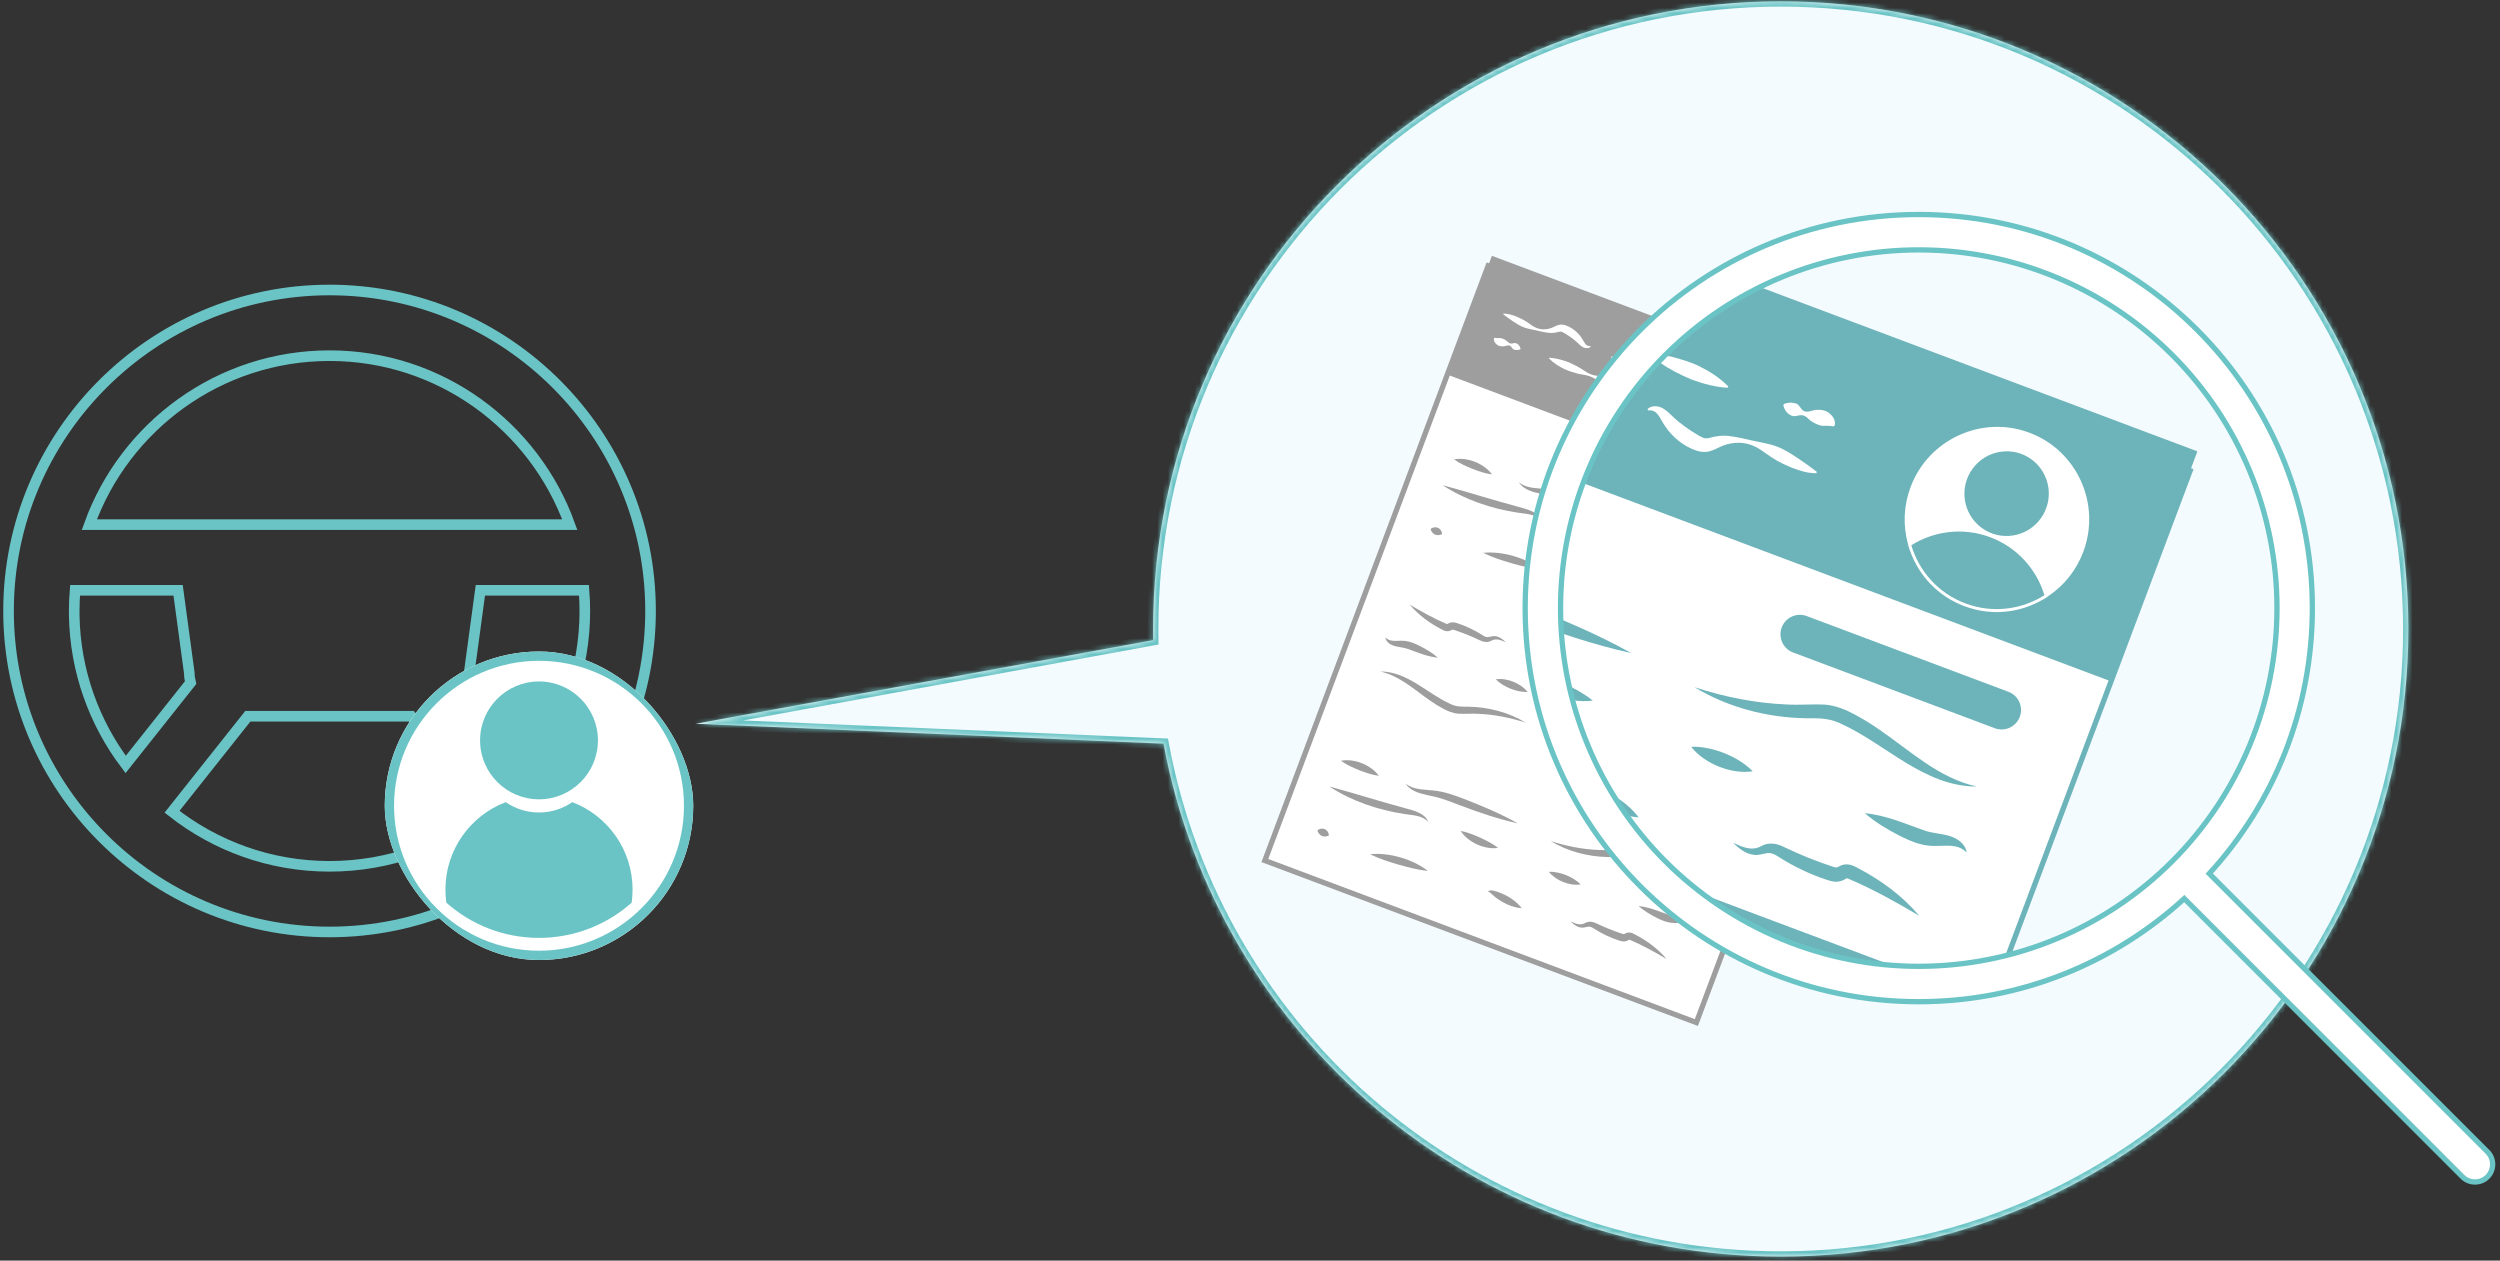 <svg width="472" height="238" viewBox="0 0 472 238" fill="none" xmlns="http://www.w3.org/2000/svg">
<rect x="0" y="0" width="472" height="238" fill="#333333" stroke="none"/>
<path d="M35.981 128.886L23.727 144.324C17.784 136.457 14.191 126.722 14.013 116.168V115.352C14.013 114.037 14.066 112.735 14.169 111.45H33.627L35.74 127.057C35.746 127.686 35.831 128.3 35.981 128.886ZM62.221 163.561C51.004 163.561 40.676 159.71 32.479 153.258L46.791 135.226H77.644L91.959 153.261C83.762 159.705 73.436 163.561 62.221 163.561ZM62.221 54.75C28.796 54.75 1.612 81.934 1.612 115.352C1.612 148.77 28.796 175.954 62.221 175.954C95.646 175.954 122.823 148.77 122.823 115.352C122.823 81.934 95.639 54.75 62.221 54.75ZM62.221 67.151C83.073 67.151 100.876 80.471 107.573 99.049H16.862C23.566 80.471 41.363 67.151 62.221 67.151ZM110.416 115.352C110.416 126.223 106.792 136.26 100.695 144.331L88.358 128.781C88.492 128.23 88.572 127.654 88.577 127.057L90.691 111.45H110.259C110.362 112.74 110.416 114.042 110.416 115.352Z" stroke="#6AC4C5" stroke-width="2"/>
<g clip-path="url(#clip0_1872_11708)">
<rect x="72.642" y="123.007" width="58.243" height="58.243" rx="29.122" fill="white"/>
<path d="M101.764 123.007C85.706 123.007 72.642 136.07 72.642 152.129C72.642 168.187 85.706 181.25 101.764 181.25C117.822 181.25 130.886 168.187 130.886 152.129C130.886 136.07 117.822 123.007 101.764 123.007ZM101.764 179.495C86.671 179.495 74.397 167.216 74.397 152.129C74.397 137.041 86.677 124.762 101.764 124.762C116.851 124.762 129.131 137.041 129.131 152.129C129.131 167.216 116.851 179.495 101.764 179.495Z" fill="#6AC4C5"/>
<path d="M101.764 150.912C107.909 150.912 112.891 145.93 112.891 139.785C112.891 133.64 107.909 128.658 101.764 128.658C95.619 128.658 90.637 133.64 90.637 139.785C90.637 145.93 95.619 150.912 101.764 150.912Z" fill="#6AC4C5"/>
<path d="M108.053 151.444C106.263 152.673 104.098 153.398 101.764 153.398C99.43 153.398 97.265 152.678 95.475 151.444C88.824 153.977 84.097 160.412 84.097 167.953C84.097 168.795 84.161 169.62 84.272 170.428C88.929 174.558 95.048 177.073 101.764 177.073C108.48 177.073 114.599 174.558 119.256 170.428C119.367 169.62 119.431 168.789 119.431 167.953C119.431 160.412 114.704 153.977 108.053 151.444Z" fill="#6AC4C5"/>
</g>
<mask id="path-6-inside-1_1872_11708" fill="white">
<path fill-rule="evenodd" clip-rule="evenodd" d="M336.202 237.25C401.648 237.25 454.702 184.196 454.702 118.75C454.702 53.304 401.648 0.25 336.202 0.25C270.756 0.25 217.702 53.304 217.702 118.75C217.702 119.452 217.708 120.153 217.72 120.853L131.343 136.64L219.676 140.408C229.853 195.511 278.153 237.25 336.202 237.25Z"/>
</mask>
<path fill-rule="evenodd" clip-rule="evenodd" d="M336.202 237.25C401.648 237.25 454.702 184.196 454.702 118.75C454.702 53.304 401.648 0.25 336.202 0.25C270.756 0.25 217.702 53.304 217.702 118.75C217.702 119.452 217.708 120.153 217.72 120.853L131.343 136.64L219.676 140.408C229.853 195.511 278.153 237.25 336.202 237.25Z" fill="#F3FBFF"/>
<path d="M217.72 120.853L217.9 121.837L218.735 121.684L218.72 120.836L217.72 120.853ZM131.343 136.64L131.163 135.656L131.3 137.639L131.343 136.64ZM219.676 140.408L220.66 140.226L220.515 139.442L219.719 139.408L219.676 140.408ZM453.702 118.75C453.702 183.643 401.095 236.25 336.202 236.25V238.25C402.2 238.25 455.702 184.748 455.702 118.75H453.702ZM336.202 1.25C401.095 1.25 453.702 53.856 453.702 118.75H455.702C455.702 52.752 402.2 -0.75 336.202 -0.75V1.25ZM218.702 118.75C218.702 53.856 271.308 1.25 336.202 1.25V-0.75C270.204 -0.75 216.702 52.752 216.702 118.75H218.702ZM218.72 120.836C218.708 120.142 218.702 119.447 218.702 118.75H216.702C216.702 119.458 216.708 120.165 216.72 120.87L218.72 120.836ZM217.54 119.869L131.163 135.656L131.523 137.624L217.9 121.837L217.54 119.869ZM131.3 137.639L219.634 141.407L219.719 139.408L131.385 135.641L131.3 137.639ZM336.202 236.25C278.644 236.25 230.751 194.864 220.66 140.226L218.693 140.589C228.956 196.158 277.662 238.25 336.202 238.25V236.25Z" fill="#6AC4C5" mask="url(#path-6-inside-1_1872_11708)"/>
<path d="M280.963 50.19L362.431 80.778L320.273 193.06L238.805 162.471L280.963 50.19Z" fill="white" stroke="#9E9E9E" stroke-miterlimit="10"/>
<path d="M323.715 98.496L343.391 105.884C344.367 106.25 345.457 105.752 345.825 104.772C346.193 103.792 345.7 102.7 344.724 102.333L325.048 94.946C324.072 94.579 322.982 95.077 322.614 96.057C322.246 97.037 322.739 98.129 323.715 98.496Z" fill="#9E9E9E"/>
<path d="M313.533 125.613L333.21 133.001C334.185 133.367 335.276 132.869 335.644 131.889C336.012 130.909 335.518 129.817 334.543 129.45L314.866 122.063C313.89 121.696 312.8 122.194 312.432 123.174C312.064 124.154 312.557 125.246 313.533 125.613Z" fill="#9E9E9E"/>
<path d="M303.019 153.617L322.695 161.005C323.671 161.371 324.761 160.873 325.129 159.893C325.497 158.913 325.004 157.821 324.028 157.454L304.352 150.067C303.376 149.7 302.286 150.198 301.918 151.178C301.55 152.158 302.043 153.25 303.019 153.617Z" fill="#9E9E9E"/>
<path d="M363.141 78.888L354.72 101.316L273.252 70.728L281.673 48.299L363.141 78.888ZM334.912 87.917L334.974 88.127L335.081 88.486L335.09 88.481C335.964 91.037 337.887 93.032 340.422 93.984C342.956 94.935 345.717 94.7 348.057 93.349L348.061 93.36L348.377 93.16L348.563 93.042L348.56 93.034C350.146 91.978 351.341 90.484 352.015 88.689C353.765 84.027 351.412 78.817 346.771 77.074C342.129 75.331 336.928 77.706 335.178 82.367C334.504 84.162 334.42 86.073 334.92 87.911L334.912 87.915L334.912 87.917Z" fill="#9E9E9E"/>
<path d="M335.248 88.044C337.477 86.651 340.301 86.271 342.945 87.264C345.589 88.256 347.466 90.4 348.226 92.917C345.998 94.323 343.171 94.709 340.523 93.715C337.875 92.72 335.998 90.568 335.248 88.044Z" fill="#9E9E9E"/>
<path d="M342.101 86.345C340.271 84.999 339.88 82.416 341.227 80.576C342.574 78.737 345.15 78.337 346.98 79.683C348.81 81.029 349.201 83.612 347.854 85.452C346.507 87.291 343.931 87.691 342.101 86.345Z" fill="#9E9E9E"/>
<path d="M326.036 80.886C325.411 80.397 324.801 79.969 324.153 79.536C323.506 79.115 322.858 78.686 322.124 78.415C321.382 78.136 320.556 78.025 319.789 77.846C319.001 77.67 318.238 77.474 317.421 77.39C316.836 77.314 316.128 77.412 315.57 77.578C315.093 77.694 314.933 77.575 314.439 77.302C313.524 76.757 312.664 76.151 311.893 75.405C311.621 75.146 311.303 74.81 310.853 74.614C310.428 74.432 309.852 74.427 309.529 74.781L309.604 74.901C310.382 74.79 310.668 75.484 311.026 76.092C311.657 77.161 312.624 78.084 313.765 78.605C314.198 78.81 314.687 78.98 315.213 78.944C315.705 78.909 316.094 78.697 316.477 78.517C317.444 78.024 318.616 77.885 319.664 78.28C320.381 78.534 320.974 79.04 321.601 79.459C322.24 79.885 322.936 80.212 323.654 80.505C324.396 80.796 325.184 81.027 325.995 81.021L326.039 80.888L326.036 80.886Z" fill="white"/>
<path d="M305.693 72.744C305.235 72.313 304.719 71.999 304.175 71.717C303.644 71.452 303.11 71.201 302.524 71.084C301.941 70.967 301.309 70.972 300.742 70.802C300.166 70.636 299.644 70.351 299.147 70.015C298.172 69.339 297.105 68.793 296.015 68.339C294.884 67.925 293.714 67.605 292.502 67.541L292.443 67.668C293.314 68.554 294.337 69.186 295.431 69.719C296.245 70.083 297.109 70.339 297.973 70.567C298.847 70.747 299.779 70.821 300.582 71.223C301.121 71.472 301.597 71.891 302.125 72.181C302.652 72.468 303.231 72.617 303.814 72.746C304.402 72.864 305.004 72.94 305.651 72.876L305.696 72.743L305.693 72.744Z" fill="white"/>
<path d="M287.079 65.843C286.976 65.322 286.577 64.824 286.044 64.769C285.786 64.763 285.49 64.894 285.258 64.863C285.024 64.838 284.827 64.702 284.634 64.514C284.32 64.195 283.845 63.97 283.444 63.855C282.98 63.777 282.728 63.889 282.194 63.775L282.072 63.845C281.946 64.336 282.255 64.801 282.626 65.077C282.94 65.332 283.362 65.407 283.735 65.384C284.189 65.431 284.697 65.034 285.117 65.292C285.407 65.46 285.519 65.94 285.883 66.015C286.257 66.124 286.619 66.109 287.009 65.965L287.079 65.843Z" fill="white"/>
<path d="M283.813 59.344C284.438 59.833 285.048 60.261 285.696 60.694C286.342 61.115 286.991 61.544 287.725 61.815C288.467 62.094 289.293 62.205 290.06 62.384C290.848 62.56 291.611 62.756 292.427 62.84C293.013 62.916 293.72 62.818 294.279 62.652C294.756 62.536 294.916 62.655 295.41 62.928C296.325 63.472 297.185 64.078 297.956 64.824C298.228 65.084 298.546 65.42 298.996 65.616C299.421 65.798 299.997 65.803 300.32 65.448L300.245 65.329C299.467 65.44 299.181 64.745 298.823 64.138C298.192 63.069 297.225 62.146 296.084 61.625C295.651 61.42 295.162 61.25 294.636 61.286C294.144 61.321 293.754 61.533 293.372 61.713C292.405 62.206 291.233 62.345 290.185 61.95C289.468 61.696 288.875 61.19 288.248 60.771C287.609 60.345 286.912 60.018 286.195 59.724C285.453 59.434 284.665 59.202 283.853 59.209L283.809 59.342L283.813 59.344Z" fill="white"/>
<path d="M304.156 67.486C304.614 67.917 305.13 68.23 305.674 68.512C306.205 68.777 306.739 69.029 307.324 69.145C307.908 69.263 308.54 69.258 309.107 69.427C309.683 69.594 310.205 69.878 310.702 70.214C311.677 70.891 312.744 71.436 313.834 71.891C314.965 72.305 316.134 72.624 317.347 72.689L317.406 72.561C316.535 71.676 315.512 71.043 314.418 70.511C313.604 70.147 312.74 69.89 311.876 69.663C311.002 69.483 310.07 69.408 309.267 69.007C308.728 68.758 308.252 68.338 307.724 68.049C307.197 67.761 306.618 67.612 306.035 67.483C305.447 67.366 304.845 67.29 304.198 67.353L304.153 67.486L304.156 67.486Z" fill="white"/>
<path d="M322.771 74.385C322.873 74.906 323.272 75.404 323.806 75.459C324.063 75.465 324.36 75.334 324.591 75.365C324.826 75.39 325.023 75.526 325.216 75.713C325.529 76.033 326.004 76.258 326.405 76.373C326.869 76.451 327.121 76.339 327.655 76.453L327.777 76.383C327.903 75.892 327.595 75.427 327.223 75.151C326.909 74.896 326.487 74.821 326.115 74.844C325.66 74.796 325.153 75.194 324.733 74.936C324.443 74.767 324.33 74.288 323.967 74.213C323.592 74.104 323.23 74.119 322.84 74.263L322.771 74.385Z" fill="white"/>
<path d="M341.639 111.567C337.962 110.761 335.192 108.127 332.165 106.043C331.391 105.507 330.569 104.987 329.73 104.544C328.849 104.067 327.871 103.67 326.856 103.584C325.524 103.513 324.403 103.642 323.118 103.568C320.053 103.442 317.083 102.847 314.12 101.888C317.331 103.84 321.154 104.843 324.93 104.911C326.172 104.917 327.178 104.871 328.299 105.401C332.735 107.378 336.478 111.589 341.641 111.565L341.639 111.567Z" fill="#9E9E9E"/>
<path d="M307.943 98.557C304.625 96.701 301.14 95.238 297.607 93.874C296.715 93.539 295.82 93.203 294.901 92.933C293.976 92.66 293.007 92.442 292.036 92.348C290.401 92.161 288.761 92.246 287.312 91.434C287.109 91.316 286.921 91.176 286.735 91.03C286.931 91.337 287.172 91.615 287.454 91.849C288.68 92.86 290.392 93.11 291.86 93.436C293.647 93.811 295.341 94.511 297.108 95.184C300.655 96.515 304.229 97.739 307.943 98.557Z" fill="#9E9E9E"/>
<path d="M281.695 89.573C280.224 87.521 277.008 86.24 274.528 86.735C275.626 87.525 276.762 88.013 277.972 88.508C279.194 88.974 280.356 89.395 281.695 89.574L281.695 89.573Z" fill="#9E9E9E"/>
<path d="M272.347 91.594C276.591 94.374 281.517 96.01 286.508 96.786C288.115 97.055 289.885 96.991 291.021 98.305C290.388 96.593 288.268 96.149 286.737 95.709C281.899 94.417 277.189 92.904 272.348 91.595L272.347 91.594Z" fill="#9E9E9E"/>
<path d="M297.135 99.978C298.511 102.125 301.675 103.567 304.196 103.181C303.126 102.344 302.006 101.804 300.816 101.247C299.612 100.719 298.469 100.234 297.135 99.978Z" fill="#9E9E9E"/>
<path d="M313.784 107.692C315.071 109.345 317.718 110.405 319.79 110.081C318.389 108.635 315.795 107.608 313.784 107.692Z" fill="#9E9E9E"/>
<path d="M330.716 114.164C331.781 115.094 332.948 115.769 334.179 116.4C335.032 116.83 335.932 117.214 336.893 117.327C337.405 117.385 337.872 117.359 338.304 117.344C339.149 117.316 339.996 117.324 340.641 117.996C340.556 117.217 339.814 116.673 339.118 116.436C338.251 116.139 337.351 116.144 336.53 115.856C334.615 115.188 332.777 114.36 330.716 114.164Z" fill="#9E9E9E"/>
<path d="M336.027 124.171C334.363 122.203 332.232 120.643 329.94 119.469C329.348 119.125 328.764 119.021 328.148 119.383C328.056 119.429 328.002 119.452 327.989 119.454C327.839 119.468 327.712 119.418 327.469 119.338C325.906 118.822 324.389 118.208 322.883 117.485C322.196 117.133 321.403 116.962 320.683 117.341C319.724 117.905 318.823 117.483 317.882 117.056C318.523 117.682 319.268 118.295 320.256 118.239C321.276 118.106 321.375 117.8 322.358 118.454C323.799 119.375 325.386 120.131 327.029 120.669C327.232 120.733 327.481 120.822 327.815 120.846C327.981 120.857 328.174 120.844 328.364 120.788C328.618 120.717 328.796 120.587 328.952 120.517C328.961 120.514 328.953 120.514 328.949 120.513C328.976 120.506 329.027 120.524 329.107 120.554C331.518 121.576 333.743 122.826 336.025 124.171L336.027 124.171Z" fill="#9E9E9E"/>
<path d="M308.669 114.576C307.544 113.093 305.894 112.121 304.18 111.506C303.636 111.357 302.708 110.939 302.261 111.464C302.586 111.472 302.758 111.673 302.972 111.871C303.177 112.074 303.424 112.292 303.655 112.475C305.104 113.582 306.814 114.438 308.67 114.577L308.669 114.576Z" fill="#9E9E9E"/>
<path d="M290.95 107.535C288.156 105.327 283.576 103.996 280.031 104.379C281.767 105.246 283.549 105.794 285.381 106.339C287.221 106.852 289.02 107.341 290.951 107.536L290.95 107.535Z" fill="#9E9E9E"/>
<path d="M272.253 100.85C272.236 99.7 270.947 99.125 270.085 99.891C270.412 100.921 271.272 101.296 272.253 100.85Z" fill="#9E9E9E"/>
<path d="M260.555 126.769C264.232 127.575 267.002 130.209 270.03 132.294C270.803 132.829 271.625 133.349 272.465 133.792C273.345 134.269 274.323 134.666 275.338 134.752C276.67 134.823 277.791 134.694 279.076 134.768C282.141 134.895 285.111 135.489 288.075 136.448C284.863 134.497 281.04 133.493 277.265 133.425C276.022 133.419 275.017 133.465 273.895 132.935C269.459 130.958 265.716 126.748 260.553 126.771L260.555 126.769Z" fill="#9E9E9E"/>
<path d="M294.251 139.779C297.57 141.636 301.054 143.098 304.587 144.462C305.479 144.797 306.374 145.133 307.294 145.403C308.218 145.676 309.187 145.894 310.158 145.988C311.793 146.175 313.433 146.09 314.882 146.903C315.085 147.021 315.273 147.16 315.46 147.306C315.263 146.999 315.022 146.721 314.74 146.487C313.515 145.476 311.802 145.227 310.334 144.9C308.547 144.526 306.853 143.825 305.086 143.153C301.539 141.821 297.965 140.597 294.251 139.779Z" fill="#9E9E9E"/>
<path d="M320.499 148.763C321.97 150.815 325.186 152.096 327.666 151.6C326.568 150.811 325.432 150.323 324.222 149.828C323 149.362 321.838 148.941 320.499 148.762L320.499 148.763Z" fill="#9E9E9E"/>
<path d="M329.848 146.742C325.603 143.963 320.677 142.326 315.686 141.55C314.079 141.281 312.309 141.345 311.174 140.031C311.807 141.743 313.926 142.187 315.457 142.628C320.295 143.919 325.005 145.432 329.846 146.741L329.848 146.742Z" fill="#9E9E9E"/>
<path d="M305.059 138.358C303.683 136.211 300.519 134.769 297.998 135.154C299.068 135.992 300.188 136.532 301.379 137.088C302.583 137.617 303.726 138.101 305.059 138.358Z" fill="#9E9E9E"/>
<path d="M288.41 130.644C287.123 128.991 284.476 127.931 282.405 128.255C283.805 129.701 286.399 130.728 288.41 130.644Z" fill="#9E9E9E"/>
<path d="M271.479 124.17C270.414 123.241 269.247 122.565 268.015 121.934C267.163 121.505 266.262 121.121 265.302 121.008C264.79 120.949 264.322 120.976 263.891 120.991C263.045 121.019 262.199 121.011 261.554 120.339C261.638 121.118 262.381 121.662 263.077 121.899C263.943 122.196 264.844 122.191 265.665 122.478C267.58 123.147 269.418 123.974 271.479 124.17Z" fill="#9E9E9E"/>
<path d="M266.167 114.165C267.831 116.134 269.963 117.693 272.254 118.868C272.846 119.211 273.43 119.315 274.046 118.954C274.138 118.907 274.192 118.885 274.205 118.882C274.355 118.868 274.482 118.919 274.725 118.998C276.289 119.514 277.805 120.129 279.312 120.852C279.998 121.204 280.791 121.374 281.511 120.995C282.47 120.431 283.371 120.853 284.312 121.28C283.671 120.655 282.926 120.041 281.938 120.097C280.918 120.23 280.819 120.536 279.836 119.883C278.395 118.961 276.808 118.205 275.165 117.668C274.963 117.604 274.713 117.514 274.379 117.491C274.213 117.479 274.021 117.492 273.83 117.548C273.577 117.619 273.398 117.75 273.242 117.82C273.233 117.822 273.241 117.822 273.245 117.824C273.218 117.83 273.167 117.813 273.087 117.783C270.676 116.761 268.451 115.51 266.169 114.165L266.167 114.165Z" fill="#9E9E9E"/>
<path d="M293.526 123.76C294.65 125.244 296.3 126.215 298.014 126.83C298.558 126.979 299.486 127.398 299.933 126.873C299.608 126.865 299.436 126.664 299.222 126.465C299.018 126.263 298.77 126.044 298.539 125.861C297.09 124.754 295.38 123.898 293.524 123.76L293.526 123.76Z" fill="#9E9E9E"/>
<path d="M311.243 130.8C314.037 133.008 318.617 134.34 322.162 133.957C320.426 133.089 318.644 132.541 316.812 131.996C314.972 131.483 313.173 130.995 311.241 130.8L311.243 130.8Z" fill="#9E9E9E"/>
<path d="M329.941 137.486C329.958 138.636 331.247 139.211 332.109 138.445C331.782 137.415 330.922 137.04 329.941 137.486Z" fill="#9E9E9E"/>
<path d="M320.275 168.467C316.598 167.661 313.828 165.027 310.8 162.942C310.027 162.406 309.205 161.887 308.365 161.444C307.485 160.967 306.507 160.57 305.492 160.484C304.16 160.413 303.039 160.542 301.754 160.468C298.688 160.342 295.719 159.747 292.755 158.788C295.967 160.739 299.79 161.742 303.565 161.811C304.808 161.817 305.813 161.77 306.935 162.301C311.371 164.278 315.114 168.488 320.277 168.464L320.275 168.467Z" fill="#9E9E9E"/>
<path d="M286.579 155.456C283.261 153.599 279.777 152.137 276.244 150.773C275.351 150.438 274.457 150.102 273.537 149.831C272.612 149.559 271.644 149.34 270.673 149.247C269.038 149.059 267.398 149.144 265.948 148.332C265.745 148.214 265.558 148.075 265.371 147.928C265.567 148.235 265.809 148.513 266.09 148.748C267.316 149.759 269.029 150.008 270.497 150.335C272.283 150.709 273.977 151.41 275.745 152.082C279.291 153.414 282.865 154.637 286.579 155.456Z" fill="#9E9E9E"/>
<path d="M260.331 146.472C258.86 144.42 255.645 143.139 253.165 143.634C254.262 144.424 255.398 144.911 256.609 145.406C257.83 145.873 258.993 146.294 260.331 146.473L260.331 146.472Z" fill="#9E9E9E"/>
<path d="M250.983 148.493C255.228 151.272 260.153 152.909 265.145 153.684C266.752 153.954 268.521 153.889 269.657 155.203C269.024 153.491 266.904 153.047 265.373 152.607C260.535 151.316 255.826 149.802 250.984 148.493L250.983 148.493Z" fill="#9E9E9E"/>
<path d="M275.772 156.876C277.148 159.023 280.312 160.466 282.832 160.08C281.762 159.242 280.643 158.702 279.452 158.146C278.248 157.617 277.105 157.133 275.772 156.876Z" fill="#9E9E9E"/>
<path d="M292.421 164.59C293.708 166.244 296.355 167.304 298.426 166.98C297.025 165.533 294.431 164.508 292.421 164.59Z" fill="#9E9E9E"/>
<path d="M309.352 171.064C310.417 171.994 311.584 172.669 312.815 173.3C313.668 173.729 314.568 174.114 315.529 174.226C316.041 174.285 316.508 174.259 316.94 174.244C317.785 174.216 318.632 174.224 319.277 174.896C319.192 174.117 318.45 173.573 317.753 173.336C316.887 173.039 315.987 173.043 315.166 172.756C313.251 172.088 311.413 171.26 309.352 171.064Z" fill="#9E9E9E"/>
<path d="M314.663 181.071C312.999 179.102 310.867 177.543 308.576 176.368C307.984 176.025 307.4 175.921 306.784 176.282C306.692 176.329 306.638 176.351 306.625 176.354C306.475 176.368 306.348 176.317 306.105 176.238C304.541 175.722 303.025 175.107 301.518 174.384C300.832 174.033 300.039 173.862 299.319 174.241C298.36 174.805 297.459 174.383 296.518 173.956C297.159 174.581 297.904 175.195 298.892 175.139C299.912 175.006 300.011 174.7 300.994 175.353C302.435 176.275 304.022 177.031 305.665 177.568C305.867 177.633 306.117 177.722 306.451 177.745C306.617 177.757 306.809 177.744 307 177.688C307.253 177.617 307.432 177.487 307.588 177.416C307.597 177.414 307.589 177.414 307.585 177.412C307.611 177.406 307.663 177.424 307.743 177.453C310.154 178.475 312.379 179.726 314.661 181.071L314.663 181.071Z" fill="#9E9E9E"/>
<path d="M287.305 171.474C286.181 169.991 284.53 169.019 282.816 168.404C282.273 168.255 281.345 167.837 280.897 168.362C281.222 168.37 281.394 168.571 281.609 168.769C281.813 168.972 282.06 169.19 282.291 169.373C283.74 170.48 285.45 171.336 287.306 171.474L287.305 171.474Z" fill="#9E9E9E"/>
<path d="M269.586 164.434C266.792 162.226 262.212 160.894 258.667 161.277C260.403 162.144 262.185 162.692 264.017 163.238C265.857 163.751 267.656 164.239 269.588 164.434L269.586 164.434Z" fill="#9E9E9E"/>
<path d="M250.889 157.749C250.873 156.599 249.583 156.023 248.722 156.79C249.049 157.82 249.908 158.195 250.889 157.749Z" fill="#9E9E9E"/>
<mask id="mask0_1872_11708" style="mask-type:alpha" maskUnits="userSpaceOnUse" x="292" y="45" width="140" height="140">
<circle cx="362.305" cy="115.224" r="69.693" fill="#D9D9D9"/>
</mask>
<g mask="url(#mask0_1872_11708)">
<path d="M255.73 29.638L413.495 88.873L331.854 306.309L174.09 247.073L255.73 29.638Z" fill="white" stroke="#6DB4BA" stroke-miterlimit="10"/>
<path d="M338.52 123.184L376.623 137.49C378.513 138.2 380.624 137.236 381.337 135.338C382.049 133.44 381.094 131.325 379.204 130.615L341.101 116.309C339.211 115.599 337.1 116.563 336.388 118.461C335.675 120.359 336.63 122.474 338.52 123.184Z" fill="#6DB4BA"/>
<path d="M318.803 175.696L356.906 190.002C358.796 190.712 360.907 189.748 361.62 187.85C362.332 185.952 361.377 183.837 359.488 183.127L321.384 168.821C319.494 168.111 317.383 169.075 316.671 170.973C315.958 172.871 316.913 174.986 318.803 175.696Z" fill="#6DB4BA"/>
<path d="M414.869 85.213L398.562 128.645L240.798 69.409L257.105 25.977L414.869 85.213ZM360.203 102.696L360.324 103.104L360.53 103.799L360.549 103.789C362.24 108.74 365.965 112.602 370.873 114.445C375.78 116.288 381.127 115.831 385.659 113.217L385.666 113.237L386.279 112.849L386.639 112.622L386.633 112.606C389.704 110.561 392.018 107.667 393.323 104.192C396.712 95.165 392.156 85.074 383.168 81.699C374.18 78.324 364.108 82.923 360.719 91.95C359.414 95.425 359.251 99.127 360.218 102.685L360.204 102.694L360.203 102.696Z" fill="#6DB4BA"/>
<path d="M360.854 102.943C365.17 100.245 370.638 99.509 375.759 101.432C380.879 103.354 384.513 107.505 385.985 112.379C381.672 115.102 376.196 115.849 371.068 113.924C365.94 111.999 362.307 107.831 360.854 102.943Z" fill="#6DB4BA"/>
<path d="M374.125 99.653C370.581 97.046 369.823 92.044 372.432 88.482C375.041 84.919 380.029 84.145 383.572 86.752C387.116 89.359 387.874 94.361 385.265 97.923C382.656 101.486 377.669 102.26 374.125 99.653Z" fill="#6DB4BA"/>
<path d="M343.014 89.082C341.805 88.135 340.624 87.306 339.369 86.467C338.116 85.651 336.861 84.821 335.439 84.295C334.002 83.756 332.403 83.541 330.916 83.195C329.39 82.853 327.914 82.473 326.332 82.311C325.199 82.164 323.828 82.354 322.747 82.675C321.822 82.899 321.513 82.67 320.557 82.14C318.785 81.086 317.119 79.913 315.626 78.468C315.099 77.966 314.484 77.314 313.613 76.935C312.79 76.583 311.674 76.573 311.049 77.26L311.193 77.491C312.7 77.277 313.254 78.621 313.947 79.797C315.17 81.868 317.042 83.655 319.252 84.665C320.09 85.061 321.037 85.39 322.056 85.321C323.009 85.252 323.763 84.842 324.503 84.494C326.376 83.539 328.645 83.269 330.676 84.035C332.064 84.527 333.212 85.506 334.425 86.318C335.663 87.142 337.012 87.776 338.401 88.344C339.838 88.907 341.364 89.355 342.936 89.343L343.021 89.085L343.014 89.082Z" fill="white"/>
<path d="M303.62 73.314C302.733 72.479 301.734 71.872 300.681 71.326C299.653 70.812 298.618 70.325 297.484 70.1C296.354 69.873 295.13 69.882 294.032 69.554C292.918 69.232 291.906 68.681 290.944 68.03C289.055 66.72 286.989 65.664 284.878 64.784C282.688 63.982 280.423 63.364 278.075 63.238L277.962 63.486C279.647 65.2 281.629 66.425 283.748 67.455C285.324 68.16 286.997 68.658 288.67 69.098C290.363 69.447 292.168 69.591 293.723 70.369C294.766 70.85 295.688 71.663 296.71 72.224C297.73 72.781 298.852 73.069 299.982 73.319C301.12 73.546 302.286 73.694 303.539 73.57L303.626 73.313L303.62 73.314Z" fill="white"/>
<path d="M261.25 47.364C262.459 48.311 263.64 49.14 264.895 49.979C266.147 50.795 267.403 51.626 268.825 52.151C270.262 52.69 271.861 52.905 273.347 53.252C274.873 53.593 276.35 53.973 277.931 54.135C279.065 54.282 280.435 54.092 281.517 53.771C282.441 53.547 282.751 53.776 283.706 54.306C285.478 55.36 287.145 56.533 288.637 57.978C289.164 58.48 289.78 59.132 290.651 59.511C291.474 59.863 292.59 59.874 293.214 59.186L293.07 58.955C291.564 59.17 291.009 57.825 290.317 56.649C289.094 54.578 287.222 52.791 285.012 51.782C284.173 51.386 283.226 51.056 282.207 51.126C281.255 51.194 280.501 51.604 279.761 51.952C277.887 52.907 275.618 53.177 273.588 52.411C272.199 51.919 271.052 50.94 269.838 50.128C268.601 49.304 267.251 48.67 265.862 48.102C264.426 47.539 262.9 47.091 261.327 47.104L261.242 47.361L261.25 47.364Z" fill="white"/>
<path d="M300.643 63.132C301.531 63.966 302.529 64.573 303.583 65.12C304.611 65.633 305.646 66.12 306.779 66.346C307.909 66.573 309.134 66.563 310.232 66.891C311.346 67.214 312.357 67.765 313.319 68.416C315.209 69.725 317.274 70.782 319.386 71.662C321.576 72.464 323.84 73.082 326.189 73.207L326.302 72.96C324.616 71.246 322.634 70.021 320.516 68.99C318.939 68.285 317.267 67.788 315.593 67.348C313.9 66.999 312.096 66.855 310.54 66.077C309.497 65.595 308.576 64.783 307.554 64.222C306.533 63.665 305.412 63.377 304.282 63.127C303.143 62.899 301.978 62.752 300.725 62.876L300.637 63.132L300.643 63.132Z" fill="white"/>
<path d="M336.692 76.493C336.89 77.501 337.662 78.466 338.696 78.573C339.194 78.584 339.769 78.33 340.216 78.39C340.671 78.439 341.052 78.701 341.427 79.065C342.034 79.684 342.953 80.119 343.73 80.341C344.628 80.493 345.117 80.277 346.151 80.497L346.386 80.362C346.631 79.41 346.034 78.511 345.313 77.976C344.706 77.481 343.888 77.337 343.167 77.382C342.287 77.289 341.305 78.06 340.491 77.56C339.929 77.233 339.712 76.305 339.008 76.159C338.282 75.948 337.581 75.978 336.827 76.257L336.692 76.493Z" fill="white"/>
<path d="M373.23 148.495C366.109 146.935 360.745 141.833 354.883 137.797C353.385 136.76 351.794 135.754 350.167 134.896C348.462 133.972 346.569 133.203 344.602 133.036C342.024 132.9 339.852 133.148 337.363 133.005C331.428 132.762 325.678 131.609 319.938 129.753C326.157 133.531 333.561 135.474 340.872 135.607C343.278 135.617 345.225 135.528 347.397 136.555C355.987 140.383 363.236 148.537 373.234 148.491L373.23 148.495Z" fill="#6DB4BA"/>
<path d="M307.977 123.302C301.551 119.707 294.804 116.875 287.962 114.233C286.234 113.584 284.501 112.934 282.721 112.41C280.93 111.883 279.054 111.46 277.174 111.278C274.008 110.916 270.832 111.08 268.025 109.507C267.632 109.278 267.268 109.009 266.907 108.725C267.287 109.32 267.755 109.858 268.3 110.312C270.674 112.27 273.99 112.753 276.833 113.385C280.293 114.11 283.573 115.467 286.995 116.769C293.864 119.348 300.785 121.718 307.977 123.302Z" fill="#6DB4BA"/>
<path d="M287.048 126.054C289.713 130.211 295.84 133.004 300.721 132.257C298.649 130.635 296.481 129.589 294.175 128.512C291.843 127.489 289.63 126.55 287.048 126.054Z" fill="#6DB4BA"/>
<path d="M319.289 140.992C321.781 144.194 326.908 146.246 330.919 145.619C328.206 142.818 323.183 140.83 319.289 140.992Z" fill="#6DB4BA"/>
<path d="M352.077 153.525C354.14 155.326 356.4 156.633 358.784 157.856C360.435 158.687 362.179 159.432 364.04 159.649C365.03 159.763 365.936 159.712 366.772 159.683C368.409 159.628 370.048 159.644 371.297 160.945C371.133 159.437 369.696 158.384 368.347 157.924C366.67 157.349 364.926 157.358 363.336 156.802C359.628 155.508 356.068 153.905 352.077 153.525Z" fill="#6DB4BA"/>
<path d="M362.362 172.904C359.141 169.092 355.013 166.072 350.576 163.798C349.429 163.132 348.298 162.931 347.105 163.631C346.927 163.721 346.821 163.765 346.796 163.77C346.506 163.797 346.26 163.699 345.79 163.545C342.762 162.545 339.826 161.356 336.908 159.956C335.579 159.274 334.044 158.944 332.648 159.678C330.792 160.77 329.047 159.952 327.224 159.126C328.466 160.337 329.908 161.525 331.822 161.417C333.798 161.159 333.988 160.567 335.892 161.832C338.683 163.616 341.755 165.08 344.938 166.122C345.33 166.246 345.813 166.418 346.46 166.464C346.781 166.486 347.154 166.461 347.524 166.353C348.014 166.216 348.36 165.963 348.662 165.827C348.679 165.822 348.664 165.822 348.656 165.819C348.707 165.806 348.807 165.841 348.961 165.899C353.63 167.878 357.94 170.299 362.36 172.904L362.362 172.904Z" fill="#6DB4BA"/>
<path d="M309.383 154.323C307.205 151.45 304.009 149.569 300.69 148.377C299.637 148.089 297.841 147.279 296.974 148.295C297.603 148.311 297.936 148.7 298.352 149.085C298.747 149.477 299.226 149.9 299.673 150.254C302.479 152.397 305.791 154.055 309.385 154.323L309.383 154.323Z" fill="#6DB4BA"/>
<path d="M280.058 172.109C282.235 174.982 285.431 176.863 288.75 178.054C289.803 178.342 291.6 179.153 292.466 178.136C291.837 178.12 291.504 177.731 291.089 177.346C290.693 176.954 290.214 176.531 289.767 176.178C286.961 174.034 283.649 172.376 280.055 172.108L280.058 172.109Z" fill="#6DB4BA"/>
<path d="M314.367 185.742C319.779 190.017 328.647 192.596 335.512 191.855C332.151 190.175 328.699 189.114 325.153 188.058C321.589 187.065 318.105 186.119 314.365 185.741L314.367 185.742Z" fill="#6DB4BA"/>
</g>
<path d="M424.747 88.928C428.145 97.134 429.895 105.929 429.895 114.81C429.895 123.692 428.145 132.487 424.747 140.692C421.348 148.898 416.366 156.354 410.086 162.634C403.805 168.914 396.35 173.896 388.144 177.295C379.938 180.694 371.144 182.443 362.262 182.443C353.38 182.443 344.586 180.694 336.38 177.295C328.175 173.896 320.719 168.914 314.439 162.634C308.158 156.354 303.177 148.898 299.778 140.692C296.379 132.487 294.63 123.692 294.63 114.81C294.63 105.929 296.379 97.134 299.778 88.928C303.177 80.723 308.158 73.267 314.439 66.987C320.719 60.707 328.175 55.725 336.38 52.326C344.586 48.927 353.38 47.178 362.262 47.178C371.144 47.178 379.938 48.927 388.144 52.326C396.35 55.725 403.805 60.707 410.086 66.987C416.366 73.267 421.348 80.723 424.747 88.928ZM362.262 189.121C381.595 189.121 399.175 181.75 412.389 169.654L464.924 222.189C466.219 223.484 468.345 223.484 469.641 222.189C470.936 220.894 470.936 218.767 469.641 217.472L417.106 164.938C429.202 151.723 436.572 134.143 436.572 114.81C436.572 73.761 403.311 40.5 362.262 40.5C321.213 40.5 287.952 73.761 287.952 114.81C287.952 155.86 321.213 189.121 362.262 189.121Z" fill="white" stroke="#6AC4C5"/>
<defs>
<clipPath id="clip0_1872_11708">
<rect x="72.642" y="123.007" width="58.243" height="58.243" rx="29.122" fill="white"/>
</clipPath>
</defs>
</svg>
